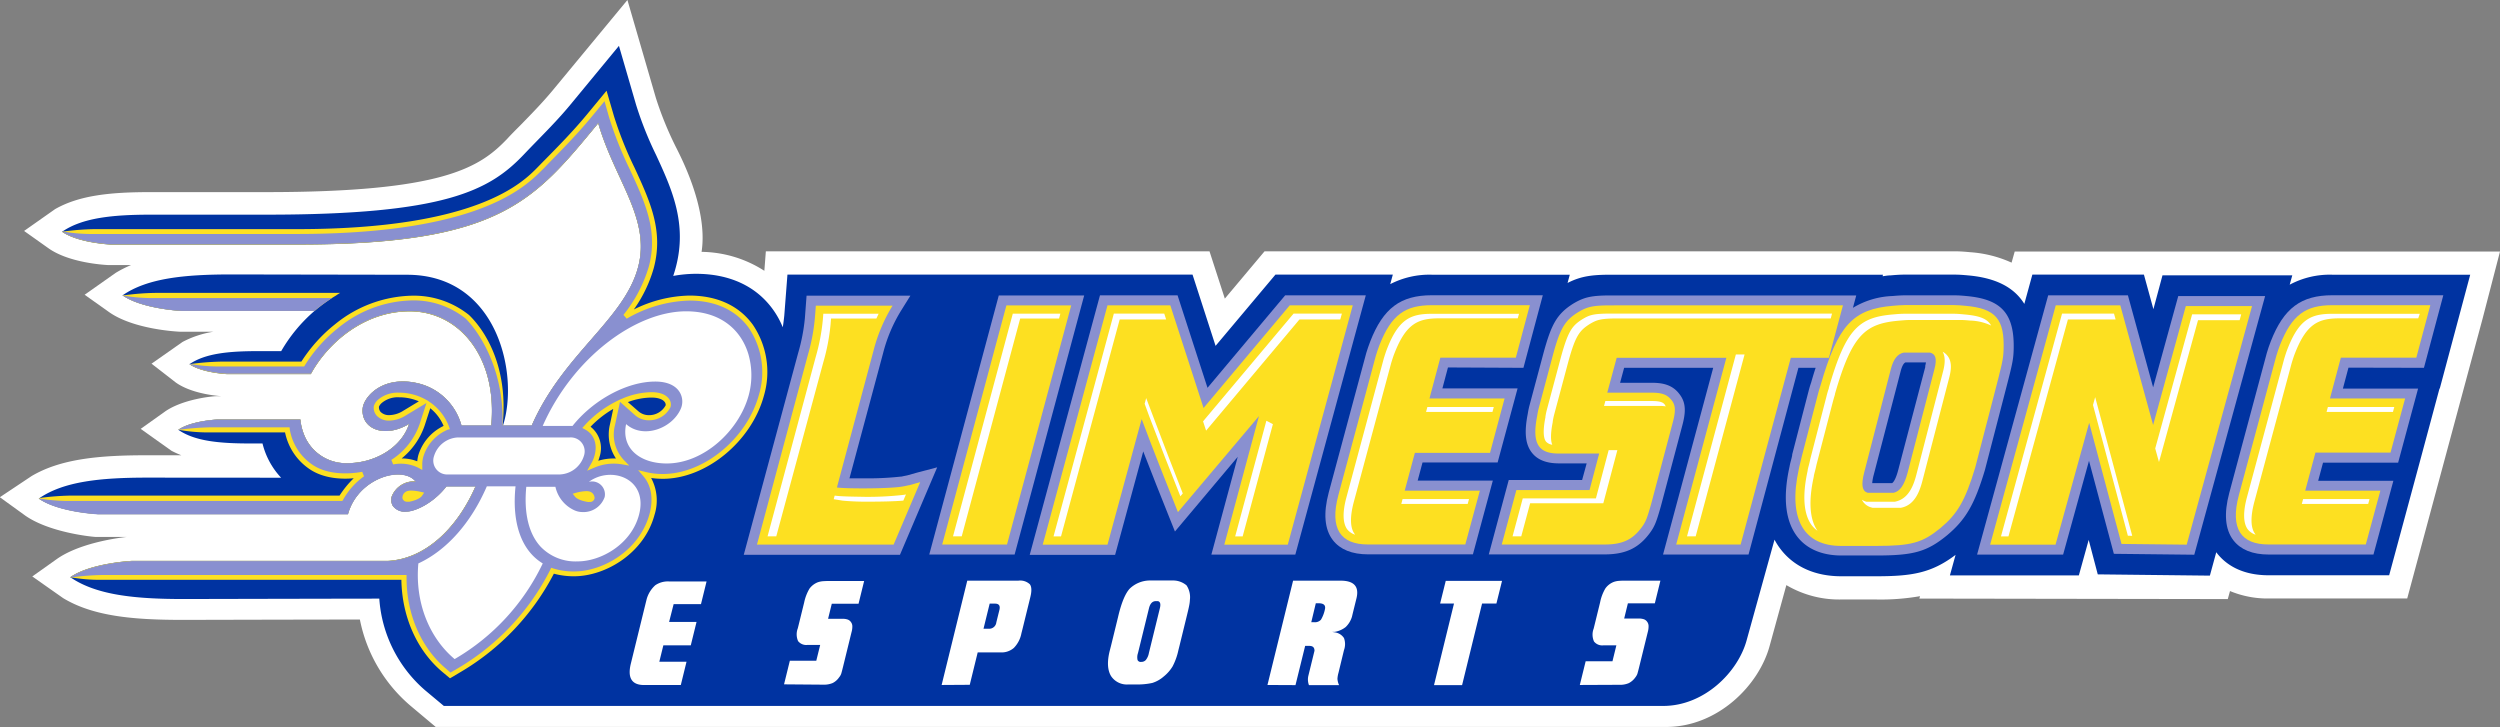 <svg id="Layer_1" data-name="Layer 1" xmlns="http://www.w3.org/2000/svg" viewBox="0 0 551.22 160.29"><rect x="0" y="0" width="551.22" height="160.29" fill="#808080" stroke="none"/><defs><style>.cls-1{fill:#fff;}.cls-2{fill:none;}.cls-3{fill:#0033a1;}.cls-4{fill:#8990d0;}.cls-5{fill:#fde021;}</style></defs><path class="cls-1" d="M563.69,83.27l-107,0L456,85.72a26.3,26.3,0,0,0-9.11-2.3c-.94-.09-2.11-.2-3.46-.2H291.29l-8.76,10.43-3.38-10.43-97.82,0L181,87.52a26.16,26.16,0,0,0-13.84-4.18c1.54-10.07-5.28-22.23-5.93-23.65a74.61,74.61,0,0,1-4.15-10.3l-6.27-21.58L134.37,47.69c-2.21,2.67-4.72,5.24-7.14,7.72-1,1-2,2-2.92,3C118.18,64.85,110,70.17,71.13,70.17H45.6c-8.66,0-15.61.67-21,3.76l-6.82,4.8,5.38,3.82c4.45,3.14,11.83,3.64,13.26,3.71h4.94A24.22,24.22,0,0,0,37.94,88l-6.81,4.8,5.37,3.81c5.3,3.75,14.58,4.29,15.62,4.34h7.44a21.66,21.66,0,0,0-6.85,2.26L45.88,108l5.38,4.17c3.18,2.24,8.06,2.85,10.06,3H60.21c-1.19,0-7.61.73-11.4,3.41l-5.32,3.79,6.77,4.82a21.08,21.08,0,0,0,2.2,1l-7.72,0c-10.52,0-18.92.81-25.31,4.59l-7,4.66,5.53,4c5.29,3.75,14.57,4.71,15.61,4.76H40.4c-2.66.29-10.63,1.49-15.43,4.89l-5.38,3.82,6.82,4.79c6.64,4,15.41,4.79,26.41,4.79.29,0,26.31-.07,39-.08A33.43,33.43,0,0,0,103,183.44l5.54,4.65H379.85c11.32,0,20.5-9.14,22.84-18l3.65-13.27a22.87,22.87,0,0,0,12.1,3.17h7.68a50.5,50.5,0,0,0,9.69-.73l-.14.53,68,.11.49-1.77a21.55,21.55,0,0,0,8.56,1.64h30.51l16.61-61.66" transform="translate(-12.47 -27.81)"/><line class="cls-2" x1="547.36" y1="70.32" x2="551.22" y2="55.46"/><path class="cls-3" d="M526.71,88.38a18.71,18.71,0,0,0-9.39,2.2l.57-2.06H489.27l-2,7.46-2.09-7.62H460.58l-1.77,6.46c-2.28-3.71-6.38-5.76-12.42-6.29-.88-.08-1.87-.17-3-.17h-11c-1.08,0-2.17.09-3.09.17-.6,0-1.17.12-1.74.19l.09-.34H367.71c-4.09,0-6.62.28-9.61,1.82l.49-1.82H328.16A18.82,18.82,0,0,0,319,90.46l.57-2.1H293.69l-13.2,15.71-5.08-15.71-89.32,0-.7,9.08c-.11,1-.2,1.75-.33,2.53a18.71,18.71,0,0,0-2.22-4c-3.71-5.1-9.56-7.79-16.93-7.79a28.33,28.33,0,0,0-5,.47c.2-.61.39-1.22.55-1.84,2.62-9.76-.92-17.44-4.36-24.89a77.52,77.52,0,0,1-4.38-11l-3.78-13-10.73,13c-3.23,3.91-6.89,7.42-10.28,11-7.55,7.92-17.38,13.22-56.59,13.22H45.81c-8.55,0-15.17.69-19.62,3.75h-.06c3.54,2.51,10.74,2.85,10.74,2.85H78.19c44.64,0,52.05-9.63,66.18-26.75,3.68,12.66,11.66,21.06,8.78,31.8-3.1,11.57-16.55,19.11-23.44,34.88h-6.35c3.61-11.16-1.08-33.28-21.13-33.28l-38.78-.07c-10.43,0-18.5.85-23.92,4.58h-.08c4.32,3.06,13.1,3.47,13.1,3.47H81.81a34.36,34.36,0,0,0-7.34,8.86H69.31c-6.56,0-11.64.53-15.06,2.88h0c2.72,1.92,8.24,2.19,8.24,2.19H81c3.82-7,11.9-13.83,21.75-13.83a16.62,16.62,0,0,1,11.65,4.66h0c4.61,4.4,7.22,11.63,6.38,20.54h-6.56A13.06,13.06,0,0,0,104,112.19a13.69,13.69,0,0,0-2.74-.27c-5.56,0-8.58,3.74-8.82,5.9a4.59,4.59,0,0,0,.24,2.12c1.1,3,5.41,4.07,10,1.33h0c-1.73,5.36-7.72,8.66-13.56,8.66a9.9,9.9,0,0,1-9-5h0a2.69,2.69,0,0,1-.16-.29,1.09,1.09,0,0,0-.08-.15,12,12,0,0,1-1.18-4.18h-.58v0H60.38s-5.78.27-8.62,2.28h.05c3.57,2.46,8.88,3,15.74,3h2.8a16.91,16.91,0,0,0,4.1,7.55L45,133.12c-10.43,0-18.5.84-23.92,4.58H21c4.32,3.05,13.1,3.47,13.1,3.47H88.52v0h.67c2.21-8,12-10.82,14.92-7.22a5.25,5.25,0,0,0-5.27,3.33,2.61,2.61,0,0,0,.25,2.06,3.27,3.27,0,0,0,3,1.25c1.68,0,5.71-1.6,8.82-5.56h6.41c-4.29,9.77-11.43,16-19.27,16.44H41.62s-9.18.44-13.69,3.63H28c5.67,3.9,14.11,4.79,25,4.79,0,0,33.18-.08,43.1-.09A29.34,29.34,0,0,0,106.19,180l4.14,3.46H379.19c9.06,0,16.55-7.49,18.43-14.61l6.11-22.05a14.63,14.63,0,0,0,1.54,2.35c3,3.74,7.56,5.72,13.17,5.72h7.68c7.84,0,12.19-.68,17.53-4.72l-1.25,4.53h28.43l2.17-7.83,2,7.6,24.72.28,1.41-5.16.11.15c1.73,2.25,5.12,4.93,11.43,4.93h26.58l6.86-25.39h0l4.24-15.78h.06l6.71-25.09Z" transform="translate(-12.47 -27.81)"/><path class="cls-4" d="M279.56,150.1l5.82-21.57L271.53,145l-1.36-3.4c-1.76-4.38-3.71-9.29-5.63-14.26l-6.2,22.81H239.51L255,92.93h17.11l6.6,20.39,17.12-20.39h17.78L298.07,150.1Z" transform="translate(-12.47 -27.81)"/><polygon class="cls-4" points="466.08 122.11 460.6 101.6 454.89 122.29 435.92 122.29 451.6 65.12 469.18 65.12 474.74 85.41 480.28 65.28 499.43 65.28 483.81 122.31 466.08 122.11"/><polygon class="cls-4" points="220.22 65.14 204.89 122.27 223.71 122.27 239.05 65.14 220.22 65.14"/><path class="cls-4" d="M348.37,108.91l4.27-16H328.16c-6.89,0-10.7,2.85-13.56,10.16-.36.9-.64,1.8-.89,2.59l-8.28,30.78c-1.21,4.56-.91,8.08.91,10.45,1.61,2.09,4.23,3.15,7.81,3.15h23.08l4.39-16.26H325.05l1.07-4h16.56l4.4-16.33H330.5l1.23-4.62Z" transform="translate(-12.47 -27.81)"/><path class="cls-4" d="M446,93.08c-.81-.08-1.66-.15-2.56-.15h-11c-.9,0-1.87.08-2.7.15a18.1,18.1,0,0,0-8.72,2.6l.73-2.73h-54c-4.3,0-5.93.34-8.34,1.77l0,0c-3.72,2.31-4.9,4.71-6.57,10.75l-3.1,11.6a17.41,17.41,0,0,0-.42,2c-.82,4.16-.51,6.83,1,8.66,1.24,1.51,3.17,2.25,5.89,2.25h6.1l-1,3.66H345.13l-4.4,16.41h25.5c4.6,0,7.47-1.34,9.93-4.61,1.15-1.53,1.54-2.59,2.51-6l4.66-17.56c.82-3,1-5.2-.58-7.2-1.63-2.18-4-2.47-6.07-2.47h-7l.89-3.3h19.64l-11.06,41.17H398L409,108.91h3.8c-.34,1-.67,2.11-1,3.27-.28.78-.47,1.52-.66,2.25L407.63,128l0,.15c-.07.41-.17.79-.28,1.2s-.23.88-.31,1.36c-1.53,6.92-.91,12.17,1.83,15.58,2.11,2.62,5.43,4,9.61,4h7.68c8.24,0,11.14-.82,15.55-4.4,4.16-3.46,6.13-6.84,8.41-14.45l4.11-15.85c1.84-7.09,2.13-8.18,2.22-10.4C456.74,97.06,453.91,93.78,446,93.08Zm-9,15.53L431,131.46c-.41,1.55-.9,2.6-1.34,2.87l-4.39,0a9.82,9.82,0,0,1,.32-1.77l5.94-22.84c.29-1.14.65-1.82,1.07-2h4.52A8.35,8.35,0,0,1,436.93,108.61Z" transform="translate(-12.47 -27.81)"/><path class="cls-4" d="M546.92,108.91l4.27-16H526.71c-6.89,0-10.7,2.85-13.56,10.16-.36.89-.63,1.75-.88,2.59L504,136.48c-1.22,4.56-.92,8.08.9,10.45,1.61,2.09,4.24,3.15,7.81,3.15h23.08l4.39-16.26H523.6l1.07-4h16.56l4.4-16.33H529.05l1.23-4.62Z" transform="translate(-12.47 -27.81)"/><path class="cls-4" d="M214.73,132l-2.24.63-.76.15c-.22.05-.41.1-.58.12l-.11,0a66.28,66.28,0,0,1-8.42.37q-1.69,0-2.85,0l7.43-27.66a33.63,33.63,0,0,1,3.94-9.3L213.2,93H190.31l-.37,4.93a41,41,0,0,1-1.48,7.69l-12,44.52H210.9l8.21-19.29Z" transform="translate(-12.47 -27.81)"/><path class="cls-5" d="M220.21,147.88l14.16-52.74h14.29L234.5,147.88Z" transform="translate(-12.47 -27.81)"/><path class="cls-5" d="M307.56,137l8.25-30.69c.25-.81.5-1.61.82-2.42,2.61-6.67,5.67-8.79,11.53-8.79h21.62l-3.09,11.57H330.05l-2.4,9h16.56L341,127.66H324.43L322.19,136h16.57l-3.21,11.86h-21.4C308.07,147.88,305.58,144.44,307.56,137Z" transform="translate(-12.47 -27.81)"/><path class="cls-5" d="M367.71,95.14c-4,0-5.24.29-7.22,1.47-2.95,1.82-4,3.51-5.61,9.44l-3.09,11.58a14.5,14.5,0,0,0-.38,1.83c-1.23,6.15.25,8.35,4.71,8.35h8.95l-2.13,8.06H346.81l-3.22,12h22.64c3.89,0,6.14-1,8.17-3.73.89-1.18,1.2-1.91,2.15-5.28l4.66-17.58c.82-2.93.69-4.17-.2-5.27s-1.92-1.62-4.33-1.62h-9.83l2.08-7.69h24.18l-11.06,41.17h14.21l11.06-41.17h8.4l3.1-11.57Z" transform="translate(-12.47 -27.81)"/><path class="cls-5" d="M506.11,137l8.25-30.69c.25-.81.5-1.61.82-2.42,2.62-6.67,5.67-8.79,11.53-8.79h21.62l-3.09,11.57H528.6l-2.4,9h16.57l-3.22,11.94H523L520.74,136h16.57l-3.21,11.86H512.7C506.62,147.88,504.13,144.44,506.11,137Z" transform="translate(-12.47 -27.81)"/><path class="cls-5" d="M296.84,95.13l-19,22.64-7.33-22.64H256.66L242.38,147.9h14.28l7.53-27.69c2.53,6.76,5.31,13.77,8,20.52l17.86-21.17-7.64,28.34h14l14.33-52.77Z" transform="translate(-12.47 -27.81)"/><polygon class="cls-5" points="474.74 93.71 467.5 67.32 453.27 67.32 438.8 120.09 453.22 120.09 460.64 93.22 467.77 119.93 482.14 120.09 496.55 67.48 481.95 67.48 474.74 93.71"/><path class="cls-5" d="M409.72,128.54l3.5-13.49c.19-.74.38-1.47.64-2.21,3.87-13.48,7.24-16.87,16-17.61.82-.07,1.72-.15,2.52-.15h11c.81,0,1.59.08,2.38.15,6.71.59,8.75,2.87,8.47,9.87-.08,2-.33,3-2.15,10l-3.5,13.49-.59,2.28c-2.23,7.44-4,10.32-7.72,13.41-3.9,3.17-6.28,3.9-14.17,3.9h-7.68c-8,0-11.85-5.6-9.32-17C409.26,130.3,409.54,129.49,409.72,128.54Zm14.54,7.92,5.75,0c1.39-.33,2.34-1.67,3.08-4.49L439,109.16c.61-2.36.2-3.32-1-3.61l-5.77,0c-1.4.29-2.29,1.47-2.85,3.63L423.5,132C422.79,134.76,423.05,136.09,424.26,136.46Z" transform="translate(-12.47 -27.81)"/><path class="cls-5" d="M179.37,147.89l11.21-41.76a42.26,42.26,0,0,0,1.54-8l.13-1.54.1-1.39h16.92a35.77,35.77,0,0,0-4.19,9.89L197,135.29c1.79.3,11.88.3,14.51-.22.52-.07,1-.22,1.5-.29l1.29-.37,1.06-.29-5.86,13.77Z" transform="translate(-12.47 -27.81)"/><polygon class="cls-1" points="224.94 70.23 233.51 70.23 233.8 69.16 223.31 69.16 210.13 118.25 212.05 118.25 224.94 70.23"/><path class="cls-1" d="M311.16,145.55c-1-1.3-1.08-3.71-.21-7l8.25-30.66c.23-.74.46-1.51.76-2.25,2.55-6.5,5.2-7.64,9.83-7.64h17.32L347.4,97H328.16c-4.63,0-7.28,1.14-9.83,7.64-.29.74-.53,1.5-.76,2.24l-8.25,30.66c-.87,3.25-.79,5.66.21,7a3.67,3.67,0,0,0,1.71,1.16Z" transform="translate(-12.47 -27.81)"/><polygon class="cls-1" points="308.97 111.11 323.61 111.11 323.9 110.04 309.25 110.04 308.97 111.11"/><polygon class="cls-1" points="314.43 90.82 329.07 90.82 329.36 89.74 314.72 89.74 314.43 90.82"/><path class="cls-1" d="M379.76,117.41a1.21,1.21,0,0,0-.17-.25l0-.06c-.29-.38-.64-.87-2.86-.87h-10.3l-.29,1.08h12.22A9.1,9.1,0,0,1,379.76,117.41Z" transform="translate(-12.47 -27.81)"/><path class="cls-1" d="M354.73,125.87c-.32-.73-.46-2.17.1-5v-.12a15.15,15.15,0,0,1,.34-1.62l3.09-11.55c1.56-5.67,2.43-6.89,4.79-8.36,1.53-.9,2.37-1.2,6.27-1.2h46.81l.28-1.07H367.71c-3.9,0-4.74.29-6.27,1.2-2.36,1.46-3.22,2.68-4.79,8.36l-3.09,11.55a14.5,14.5,0,0,0-.34,1.61v.13c-.69,3.47-.31,4.84.14,5.39A2.27,2.27,0,0,0,354.73,125.87Z" transform="translate(-12.47 -27.81)"/><polygon class="cls-1" points="337.38 110.96 353.51 110.96 356.61 99.25 354.69 99.25 351.88 109.89 335.75 109.89 333.5 118.25 335.42 118.25 337.38 110.96"/><polygon class="cls-1" points="384.66 78.15 382.74 78.15 371.97 118.25 373.88 118.25 384.66 78.15"/><polygon class="cls-1" points="512.98 90.82 527.62 90.82 527.91 89.74 513.27 89.74 512.98 90.82"/><path class="cls-1" d="M509.71,145.55c-1-1.3-1.07-3.71-.21-7l8.25-30.66c.24-.78.47-1.52.76-2.25,2.55-6.5,5.2-7.64,9.83-7.64h17.32L546,97H526.71c-4.63,0-7.28,1.14-9.83,7.64-.29.73-.52,1.46-.76,2.24l-8.25,30.66c-.86,3.25-.79,5.66.22,7a3.63,3.63,0,0,0,1.7,1.16Z" transform="translate(-12.47 -27.81)"/><polygon class="cls-1" points="507.52 111.11 522.16 111.11 522.45 110.04 507.81 110.04 507.52 111.11"/><polygon class="cls-1" points="265.93 94.95 286.51 70.44 295.51 70.44 295.87 69.14 285.22 69.14 265.26 92.9 265.93 94.95"/><polygon class="cls-1" points="246.88 70.44 257.12 70.44 256.7 69.14 245.59 69.14 232.29 118.27 233.94 118.27 246.88 70.44"/><path class="cls-1" d="M267.19,120.86l-2-5.28-.34,1.25,1,2.74c2.24,5.94,4.67,12.12,6.88,17.67l.53-.63C271.3,131.58,269.17,126.13,267.19,120.86Z" transform="translate(-12.47 -27.81)"/><polygon class="cls-1" points="280.66 93.52 279.22 92.77 272.34 118.27 273.99 118.27 280.66 93.52"/><polygon class="cls-1" points="476.03 101.88 484.64 70.6 493.81 70.6 494.16 69.3 483.34 69.3 475.2 98.88 476.03 101.88"/><polygon class="cls-1" points="461.96 87.56 461.48 89.3 469.17 118.12 470.13 118.14 461.96 87.56"/><polygon class="cls-1" points="455.95 70.44 466.47 70.44 466.11 69.14 454.66 69.14 441.19 118.27 442.84 118.27 455.95 70.44"/><path class="cls-1" d="M412.39,132.9v-.09c.06-.33.15-.69.25-1.07s.23-.89.33-1.41l3.51-13.5c.18-.68.35-1.33.57-2l0-.06,0-.07c3.8-13.25,6.75-15.57,14.27-16.2.76-.07,1.63-.14,2.36-.14h11c.71,0,1.42.06,2.18.13a11.6,11.6,0,0,1,4.64,1.1c-.89-1.58-2.69-2.17-6-2.46-.75-.07-1.47-.14-2.18-.14h-11c-.73,0-1.59.07-2.36.14-7.52.63-10.46,3-14.26,16.21l0,.06,0,.06c-.23.63-.4,1.28-.58,2L411.62,129c-.1.52-.22,1-.33,1.41s-.2.75-.25,1.07l0,.1c-1.24,5.59-.89,9.8,1,12.17a5.76,5.76,0,0,0,1.17,1.09C411.48,142.4,411.19,138.3,412.39,132.9Z" transform="translate(-12.47 -27.81)"/><path class="cls-1" d="M425.06,139.69l.27.08,6.27,0,.23-.05c2.81-.66,3.89-3.5,4.51-5.89L442.27,111c.51-2,.46-3.34-.17-4.41a3.45,3.45,0,0,0-1.3-1.23c.56,1,.6,2.38.11,4.28L435,132.49c-.62,2.39-1.7,5.23-4.51,5.89l-.23.06-6.27,0-.27-.09A3.73,3.73,0,0,1,423,138,3.22,3.22,0,0,0,425.06,139.69Z" transform="translate(-12.47 -27.81)"/><path class="cls-1" d="M196.66,137.1l-.16,0-.21.78,2,.32a58.35,58.35,0,0,0,6,.22c2.43,0,5.32-.06,7.35-.23l.58-1.36-.42.08a69.77,69.77,0,0,1-9.14.44C201.54,137.32,197.92,137.3,196.66,137.1Z" transform="translate(-12.47 -27.81)"/><path class="cls-1" d="M194,107.69a44.42,44.42,0,0,0,1.6-8.35l.1-1.29h10c.17-.36.33-.72.5-1.07H194l-.1,1.29a44.33,44.33,0,0,1-1.6,8.34l-10.59,39.45h1.92Z" transform="translate(-12.47 -27.81)"/><path class="cls-5" d="M46.7,92.39a55.35,55.35,0,0,0-6.7.51h-.55c4.32,3.06,13.1,3.47,13.1,3.47H81.82a34.48,34.48,0,0,1,4.86-3.47h-.05l.83-.51Z" transform="translate(-12.47 -27.81)"/><path class="cls-5" d="M178.46,99.41c-3.05-4.21-7.89-6.43-14-6.43a28.61,28.61,0,0,0-12.24,3.07,29.71,29.71,0,0,0,4.39-9.11c2.2-8.2-.77-14.64-4.21-22.11a80.89,80.89,0,0,1-4.56-11.42l-1.63-5.6-4.46,5.4c-2.95,3.56-6.1,6.76-9.15,9.86-.54.54-1.06,1.08-1.59,1.62-3.3,3.37-13.35,13.64-53,13.64H33.33a56.85,56.85,0,0,0-7,.55h-.2c3.54,2.51,10.74,2.85,10.74,2.85H78.19c44.64,0,52.05-9.63,66.18-26.75,3.68,12.66,11.66,21.06,8.78,31.8-3.1,11.57-16.55,19.11-23.44,34.88h-6.42c0-.12,0-.23,0-.34v.31c1.49-14.56-5.24-22.3-7.41-24.37l0,0A19.49,19.49,0,0,0,103.57,93,27.69,27.69,0,0,0,86.35,99.3a33.67,33.67,0,0,0-7.43,8.24H61.35a56.42,56.42,0,0,0-7.1.57h0c2.72,1.92,8.24,2.19,8.24,2.19H81c3.82-7,11.9-13.83,21.75-13.83a16.62,16.62,0,0,1,11.65,4.66h0c4.61,4.4,7.22,11.63,6.38,20.54h-6.56A13.06,13.06,0,0,0,104,112.19a13.69,13.69,0,0,0-2.74-.27c-5.56,0-8.58,3.74-8.82,5.9a4.59,4.59,0,0,0,.24,2.12c1.1,3,5.41,4.07,10,1.33h0c-1.73,5.36-7.72,8.66-13.56,8.66a9.9,9.9,0,0,1-9-5h0a2.69,2.69,0,0,1-.16-.29,1.09,1.09,0,0,0-.08-.15,12,12,0,0,1-1.18-4.18h-.58v0H60.38s-5.78.27-8.62,2.28h.17a36.14,36.14,0,0,0,5.88.56H75.32a12.83,12.83,0,0,0,5.27,8c3.23,2.27,7.39,2.34,9.87,2.11a21.27,21.27,0,0,0-3.12,3.82H28.13a57.14,57.14,0,0,0-7.09.56l.33.06H21c4.32,3.05,13.1,3.47,13.1,3.47H88.52v0h.67c2.21-8,12-10.82,14.92-7.22a5.25,5.25,0,0,0-5.27,3.33,2.61,2.61,0,0,0,.25,2.06,3.27,3.27,0,0,0,3,1.25c1.68,0,5.71-1.6,8.82-5.56h6.41c-4.29,9.77-11.43,16-19.27,16.44H41.62s-9.18.44-13.69,3.63h.2a35.65,35.65,0,0,0,5.84.55h67c.12,8.12,3.43,15.62,9.07,20.34l1.65,1.38L114,176a54.09,54.09,0,0,0,20.59-21.7,16.69,16.69,0,0,0,4.45.57c6.94,0,15.47-5.06,17.74-13.53a10.5,10.5,0,0,0-.74-8.14,18.06,18.06,0,0,0,2.59.18c9.53,0,19.52-8.21,22.27-18.3A18.53,18.53,0,0,0,178.46,99.41Zm-77.13,19a5.93,5.93,0,0,1-3,.93,2.57,2.57,0,0,1-1.93-.7,1.55,1.55,0,0,1-.37-1.18,2.39,2.39,0,0,1,.65-.83,5.49,5.49,0,0,1,3.81-1.22,11,11,0,0,1,4.33.89Zm3.37,9.78a9,9,0,0,0-.23,1.33,9.45,9.45,0,0,0-3.44-.63,16,16,0,0,0,5.08-7.28l1.23-3.79a10,10,0,0,1,2.94,3.9A10.61,10.61,0,0,0,104.7,128.19Zm39.68,1.21a8.06,8.06,0,0,0,.3-.91,6,6,0,0,0-2-6.59,22.6,22.6,0,0,1,5-3.93l-.71,3.35a9.57,9.57,0,0,0,1.31,7.58A12.1,12.1,0,0,0,144.38,129.4Zm14.86-12.22a4.15,4.15,0,0,1-3.69,2.17,3.51,3.51,0,0,1-2.35-.88l-2.29-2a15,15,0,0,1,5.19-1c1.52,0,2.57.39,3,1.08A1,1,0,0,1,159.24,117.18Z" transform="translate(-12.47 -27.81)"/><path class="cls-4" d="M177.55,100.08c-2.84-3.91-7.36-6-13.08-6a29,29,0,0,0-13.82,4l-.72-.84a31,31,0,0,0,5.6-10.65c2.09-7.81-.8-14.08-4.15-21.34a81.37,81.37,0,0,1-4.62-11.59l-1-3.54-3.1,3.75c-3,3.6-6.15,6.82-9.22,9.94-.53.54-1,1.08-1.58,1.61-2.49,2.54-6.34,5.82-14.13,8.65-9.76,3.53-23.12,5.33-39.71,5.33H72.31l0,0H32.18a36.66,36.66,0,0,1-5.95-.57l.1,0h-.2c3.54,2.51,10.74,2.85,10.74,2.85H78.19c44.64,0,52.05-9.63,66.18-26.75,3.68,12.66,11.66,21.06,8.78,31.8-3.1,11.57-16.55,19.11-23.44,34.88h-6.42c0-.12,0-.23,0-.34.27-13.2-6.09-21.23-8.17-23.23a18.38,18.38,0,0,0-11.57-4,26.54,26.54,0,0,0-16.51,6.08,32.27,32.27,0,0,0-7.34,8.22l-.17.27H60.2a36.53,36.53,0,0,1-5.92-.57h-.07c2.72,1.92,8.24,2.19,8.24,2.19H81c3.82-7,11.9-13.83,21.75-13.83a16.62,16.62,0,0,1,11.65,4.66h0c4.61,4.4,7.22,11.63,6.38,20.54h-6.56A13.06,13.06,0,0,0,104,112.19a13.69,13.69,0,0,0-2.74-.27c-5.56,0-8.58,3.74-8.82,5.9a4.59,4.59,0,0,0,.24,2.12c1.1,3,5.41,4.07,10,1.33h0c-1.73,5.36-7.72,8.66-13.56,8.66a9.9,9.9,0,0,1-9-5h0a2.69,2.69,0,0,1-.16-.29,1.09,1.09,0,0,0-.08-.15,12,12,0,0,1-1.18-4.18l-18.29,0s-5.78.27-8.62,2.28h.1a57.18,57.18,0,0,1,7.1-.56H76.32l.05.51a11.75,11.75,0,0,0,4.88,7.66c4.38,3.09,11,1.65,11.08,1.63l.4,1A15.78,15.78,0,0,0,88.12,138l-.17.26H27a36.74,36.74,0,0,1-5.62-.51H21c4.32,3.05,13.1,3.47,13.1,3.47H88.52v0h.67c2.21-8,12-10.82,14.92-7.22a5.25,5.25,0,0,0-5.27,3.33,2.61,2.61,0,0,0,.25,2.06,3.27,3.27,0,0,0,3,1.25c1.68,0,5.71-1.6,8.82-5.56h6.41c-4.29,9.77-11.43,16-19.27,16.44H41.62s-9.18.44-13.69,3.63h.2l-.11,0a57.14,57.14,0,0,1,7.09-.56h67v.64h0c0,8,3.18,15.37,8.68,20l1,.87,1.62-.93a52.79,52.79,0,0,0,20.34-21.64L134,153l.46.15a15.18,15.18,0,0,0,4.58.66c6.51,0,14.52-4.75,16.65-12.7.88-3.3.4-6.25-1.37-8.3l-1.15-1.34,1.72.42a15.35,15.35,0,0,0,3.74.43c9.05,0,18.55-7.83,21.18-17.47A17.45,17.45,0,0,0,177.55,100.08Zm-72.06,37.09c-.1.14-.7.84-2.74,1.26a2.68,2.68,0,0,1-.46,0,1,1,0,0,1-1.09-.81,1.54,1.54,0,0,1,1.11-1.54,3,3,0,0,1,.85-.1,10.26,10.26,0,0,1,2,.26l.83.19Zm5.73-14.63a9.43,9.43,0,0,0-5.42,6,6.22,6.22,0,0,0-.22,1.89l0,1-.88-.49a8.77,8.77,0,0,0-5.54-.73l-.4-1a15.36,15.36,0,0,0,6.23-7.88l1.51-4.66-4.62,2.78a7.07,7.07,0,0,1-3.57,1.1,3.66,3.66,0,0,1-2.78-1.09,2.63,2.63,0,0,1-.64-2.08v0a3,3,0,0,1,1-1.49,6.67,6.67,0,0,1,4.57-1.5,12.05,12.05,0,0,1,5.78,1.47l.45.24.12.07.27.19.24.17a11.3,11.3,0,0,1,4.17,5.4l.18.51Zm32.35,15.1a1,1,0,0,1-1.13.84,1.84,1.84,0,0,1-.39,0c-2.05-.34-2.68-1-2.78-1.14l-.53-.67.82-.23a9.93,9.93,0,0,1,2.16-.34,2.68,2.68,0,0,1,.68.07A1.53,1.53,0,0,1,143.57,137.64Zm16.74-20.07a5.27,5.27,0,0,1-4.76,2.91,4.6,4.6,0,0,1-3.1-1.16l-3.28-2.91-1.1,5.14a8.2,8.2,0,0,0,1.93,7.67l1.21,1.25-1.72-.3a10.78,10.78,0,0,0-6,.76l-1.57.67.85-1.48a8.08,8.08,0,0,0,.81-1.93c.66-2.45-.14-4.63-2.08-5.67l-.64-.35.48-.53a23.77,23.77,0,0,1,6.88-5.26l.57-.29.13-.07.35-.15.34-.14a16.93,16.93,0,0,1,6.48-1.45c2.48,0,3.52.89,4,1.64A2.06,2.06,0,0,1,160.31,117.57Z" transform="translate(-12.47 -27.81)"/><path class="cls-4" d="M85.66,93.53H45.56a36.66,36.66,0,0,1-6-.57L40,92.9h-.55c4.32,3.06,13.1,3.47,13.1,3.47H81.83C83.4,95,85.66,93.53,85.66,93.53Z" transform="translate(-12.47 -27.81)"/><path class="cls-1" d="M112.71,173.13c-5.48-4.59-8.79-12.32-8-21.09,6.2-2.86,11.61-8.91,15.1-17h6.33c-.85,8.12,1.31,14.17,6,17A48.52,48.52,0,0,1,112.71,173.13Z" transform="translate(-12.47 -27.81)"/><path class="cls-1" d="M153.35,141.37c-1.73,6.47-8.38,10.22-13.52,10.22a10.65,10.65,0,0,1-8.14-3.22c-2.62-2.82-3.75-7.39-3.18-13.23h6.42a7.46,7.46,0,0,0,4.27,5.22,4.33,4.33,0,0,0,1.59.35,4.94,4.94,0,0,0,5-3.31,2.84,2.84,0,0,0-3.48-3.35h0C147.2,130.43,155.52,133.3,153.35,141.37Z" transform="translate(-12.47 -27.81)"/><path class="cls-1" d="M177.54,115c-2.11,7.72-9.85,15-18.07,15-5.87,0-10.09-3.31-8.95-8.68,3.76,3.34,10.21,1,12.09-3.46a4,4,0,0,0-.36-3.71h0c-.82-1.24-2.48-2.21-5.31-2.21-6.35,0-13.78,4.17-18.23,9.78h-6.58c6.62-15,20.45-25.27,31.62-25.27,7.78,0,12.18,4.25,13.74,9.48h0A16.79,16.79,0,0,1,177.54,115Z" transform="translate(-12.47 -27.81)"/><path class="cls-1" d="M111.27,132.42a3.06,3.06,0,0,1-3.09-4.08,5.78,5.78,0,0,1,5.28-4.08h24.65a3.07,3.07,0,0,1,3.1,4.08,5.8,5.8,0,0,1-5.29,4.08Z" transform="translate(-12.47 -27.81)"/><path class="cls-1" d="M151.56,174.14l3.26-13.29.25-1a6.5,6.5,0,0,1,1.88-3,4.9,4.9,0,0,1,3-.84h8.31l-1.23,5H161l-1,3.93h6.05l-1.27,5.16h-6.05l-.89,3.62h6l-1.26,5.13h-8.11Q150.41,178.84,151.56,174.14Z" transform="translate(-12.47 -27.81)"/><path class="cls-1" d="M185.34,178.7l1.28-5.2h5.83l.86-3.49H190.5a2.3,2.3,0,0,1-2.06-.84,3.72,3.72,0,0,1-.07-2.81l.19-.76,1.23-5a9.94,9.94,0,0,1,1.16-3,4.15,4.15,0,0,1,1.9-1.43,5,5,0,0,1,.86-.19,13.35,13.35,0,0,1,1.51-.06H203l-1.23,5h-5.9l-.82,3.33h3.14a3.34,3.34,0,0,1,1.18.16,1.49,1.49,0,0,1,.71.54,1.57,1.57,0,0,1,.32.87,4.47,4.47,0,0,1-.19,1.42l-1.87,7.63c-.2.8-.33,1.31-.41,1.54a2.6,2.6,0,0,1-.44.74,3.79,3.79,0,0,1-1.43,1.26,4.91,4.91,0,0,1-2.06.36Z" transform="translate(-12.47 -27.81)"/><path class="cls-1" d="M220.09,178.84l5.65-23H237a3.1,3.1,0,0,1,2.54.8c.4.53.44,1.47.11,2.81l-.18.74-1.56,6.35-.22.86a6.3,6.3,0,0,1-1.67,3.26,4.12,4.12,0,0,1-2.88,1h-5.1l-1.75,7.14Zm10.47-12.4a1.57,1.57,0,0,0,1.59-1.41l.68-2.75c.22-.92-.1-1.38-1-1.38h-1.15l-1.36,5.54Z" transform="translate(-12.47 -27.81)"/><path class="cls-1" d="M257.42,170.26l1.43-5.84.24-1q1.05-4.28,2.47-5.82a6.47,6.47,0,0,1,4.35-1.8h5.18a4.58,4.58,0,0,1,3,1.08,4.73,4.73,0,0,1,.74,3.19,7.72,7.72,0,0,1-.17,1.31c-.09.49-.33,1.49-.7,3l-1.43,5.84-.25,1a13.87,13.87,0,0,1-1.27,3.53,8.63,8.63,0,0,1-2,2.26,6.94,6.94,0,0,1-2.47,1.38,15.14,15.14,0,0,1-3.69.33H261.3a4.18,4.18,0,0,1-3.84-1.82c-.8-1.29-.91-3.15-.32-5.55Zm6.7,3.49a1.3,1.3,0,0,0,1-.43,3.48,3.48,0,0,0,.67-1.54l2.42-9.87c.23-.91.08-1.44-.44-1.56l-.21,0h-.23q-1.14,0-1.53,1.59l-2.42,9.87a2.78,2.78,0,0,0-.09,1.53A.76.76,0,0,0,264.12,173.75Z" transform="translate(-12.47 -27.81)"/><path class="cls-1" d="M291.93,178.84l5.65-23h10.47q4.45,0,3.51,3.88l-.81,3.27-.19.8a5.2,5.2,0,0,1-1.39,2.28,5.26,5.26,0,0,1-2.43,1.06h-.54l.52.1a2.85,2.85,0,0,1,2.08,1.26,3.87,3.87,0,0,1,0,2.67l-1.21,5a5.92,5.92,0,0,0-.23,1.31,4,4,0,0,0,.24,1.12l.12.29h-6.64a3.61,3.61,0,0,1-.15-2l.11-.45,1.17-4.77.09-.35c0-.73-.35-1.09-1.14-1.09h-.92l-2.13,8.65ZM302.25,165a1.77,1.77,0,0,0,1.48-.56,7.4,7.4,0,0,0,.9-2.44c.12-.79-.36-1.18-1.45-1.18h-.59l-1,4.18Z" transform="translate(-12.47 -27.81)"/><path class="cls-1" d="M330,160.88l1.24-5h12.41l-1.24,5h-3.16l-4.41,18h-6.19l4.41-18Z" transform="translate(-12.47 -27.81)"/><path class="cls-1" d="M360.8,178.84l1.29-5.23H368l.86-3.51H366a2.3,2.3,0,0,1-2.07-.85,3.71,3.71,0,0,1-.08-2.83l.19-.77,1.24-5.05a9.7,9.7,0,0,1,1.17-3.07,4.08,4.08,0,0,1,1.91-1.44,5,5,0,0,1,.86-.19,13.77,13.77,0,0,1,1.53-.06h7.82l-1.23,5H371.4l-.82,3.35h3.16a3.44,3.44,0,0,1,1.19.16,1.49,1.49,0,0,1,.71.54,1.63,1.63,0,0,1,.32.88,4.71,4.71,0,0,1-.18,1.42l-1.89,7.68c-.2.81-.34,1.32-.41,1.55a3.07,3.07,0,0,1-.44.75,4,4,0,0,1-1.44,1.26,4.84,4.84,0,0,1-2.08.37Z" transform="translate(-12.47 -27.81)"/></svg>